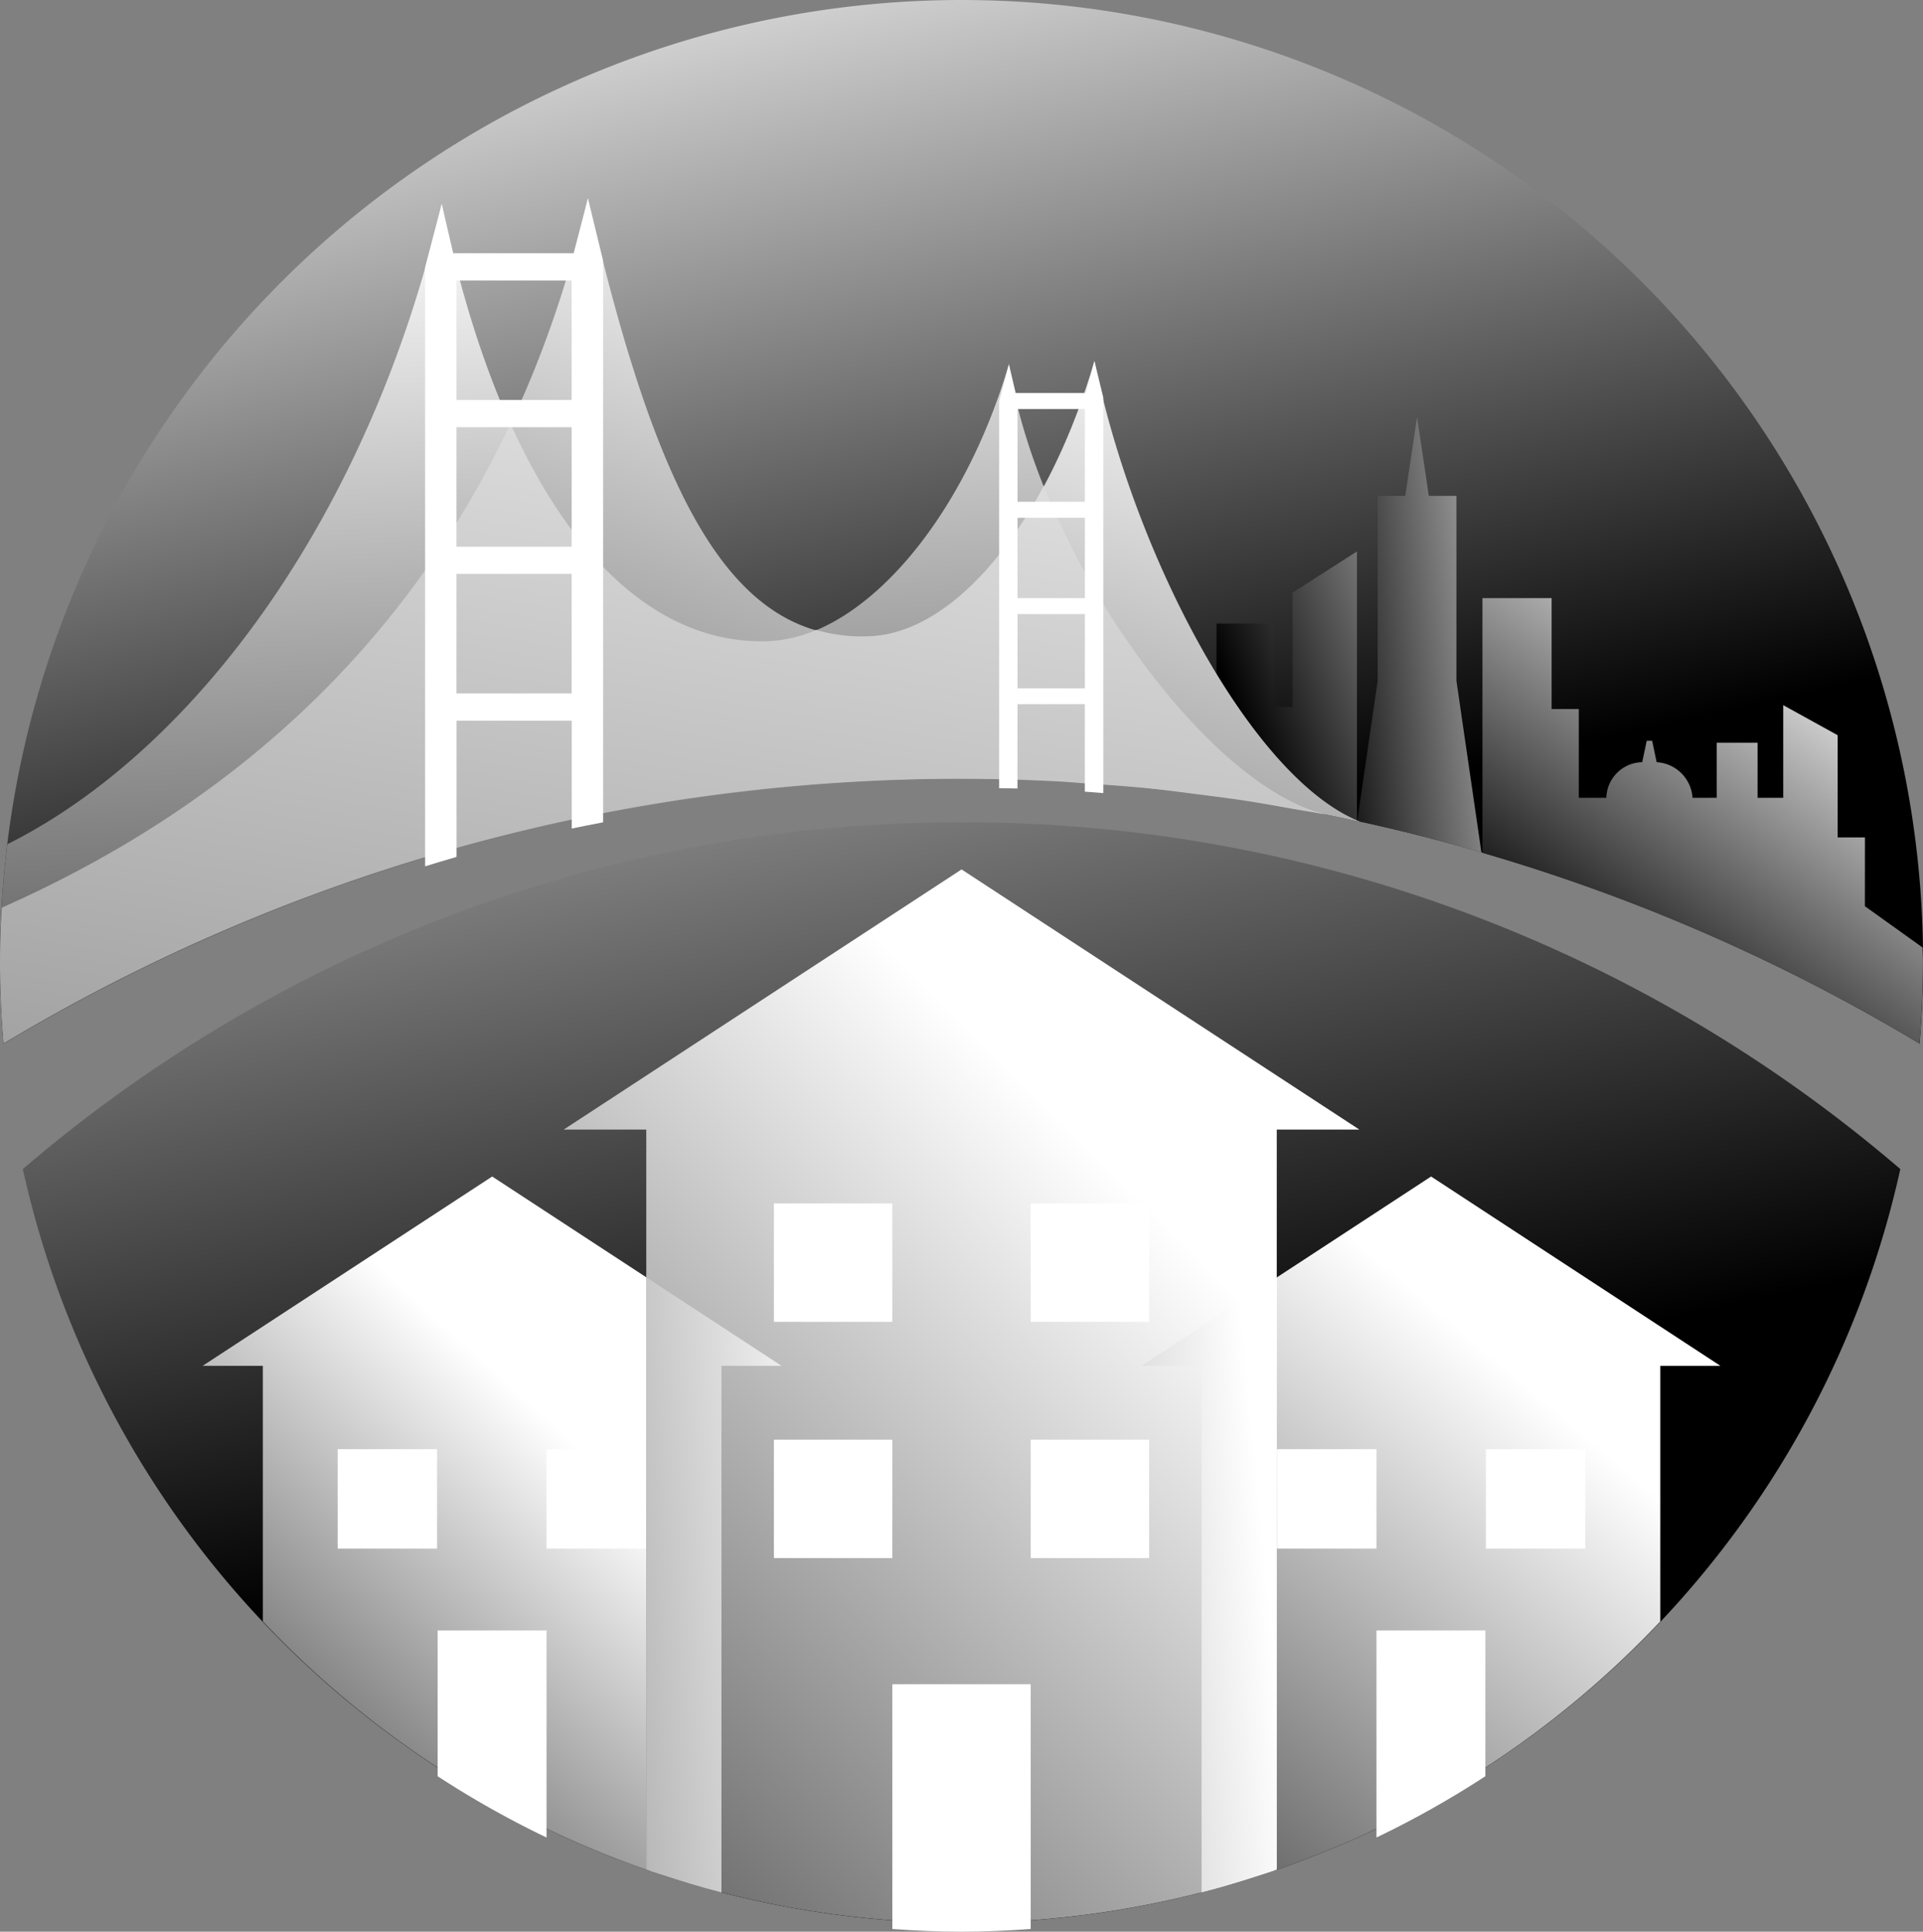 <svg id="Group_535" data-name="Group 535" xmlns="http://www.w3.org/2000/svg" xmlns:xlink="http://www.w3.org/1999/xlink" width="78.435" height="78.799" viewBox="0 0 78.435 78.799">
  <rect x="0" y="0" width="78.435" height="78.799" fill="#808080" stroke="none"/>
  <defs>
    <linearGradient id="linear-gradient" x1="0.14" y1="-0.071" x2="0.514" y2="0.837" gradientUnits="objectBoundingBox">
      <stop offset="0" stop-color="#fff"/>
      <stop offset="1"/>
    </linearGradient>
    <linearGradient id="linear-gradient-2" x1="0.814" y1="0.053" x2="0.22" y2="0.887" xlink:href="#linear-gradient"/>
    <linearGradient id="linear-gradient-3" x1="2.143" y1="-0.583" x2="0.282" y2="0.796" xlink:href="#linear-gradient"/>
    <linearGradient id="linear-gradient-4" x1="1.835" y1="0.056" x2="-0.271" y2="0.91" xlink:href="#linear-gradient"/>
    <linearGradient id="linear-gradient-5" x1="0.438" y1="-0.013" x2="0.546" y2="1.485" gradientUnits="objectBoundingBox">
      <stop offset="0" stop-color="#fff"/>
      <stop offset="0.224" stop-color="#c6c6c6"/>
      <stop offset="1"/>
    </linearGradient>
    <linearGradient id="linear-gradient-6" x1="0.85" y1="0.119" x2="0.125" y2="1.472" xlink:href="#linear-gradient"/>
    <linearGradient id="linear-gradient-7" x1="0.955" y1="-0.536" x2="-0.727" y2="4.057" xlink:href="#linear-gradient"/>
    <linearGradient id="linear-gradient-8" x1="0.163" y1="-0.567" x2="0.573" y2="0.562" xlink:href="#linear-gradient"/>
    <linearGradient id="linear-gradient-9" x1="0.639" y1="0.371" x2="-0.017" y2="1.267" xlink:href="#linear-gradient"/>
    <linearGradient id="linear-gradient-10" x1="0.587" y1="0.239" x2="-0.211" y2="1.409" xlink:href="#linear-gradient"/>
    <linearGradient id="linear-gradient-11" x1="0.686" y1="0.282" x2="-0.243" y2="1.515" xlink:href="#linear-gradient"/>
    <linearGradient id="linear-gradient-12" x1="0.884" y1="0.39" x2="-4.553" y2="2.702" xlink:href="#linear-gradient"/>
    <linearGradient id="linear-gradient-13" x1="1.383" y1="0.03" x2="-4.055" y2="2.342" xlink:href="#linear-gradient"/>
  </defs>
  <g id="Group_530" data-name="Group 530">
    <path id="Path_1512" data-name="Path 1512" d="M178.3,388.691a75.662,75.662,0,0,1,39.074,10.8c.093-1.1.144-2.222.144-3.352a39.217,39.217,0,1,0-78.435,0c0,1.13.051,2.249.144,3.354A75.646,75.646,0,0,1,178.3,388.691Z" transform="translate(-139.08 -356.921)" fill="url(#linear-gradient)"/>
    <g id="Group_529" data-name="Group 529" transform="translate(49.616 17.018)">
      <path id="Path_1513" data-name="Path 1513" d="M215.147,391.08h-1.114v-4.168l-2.219-1.226v3.78h-1.047v-2.248H209.1v2.248h-.985a1.556,1.556,0,0,0-1.464-1.453l-.184-.873h-.221l-.184.873a1.49,1.49,0,0,0-1.463,1.453h-1.123v-3.623h-1.109v-4.524h-2.821v10.392a75.683,75.683,0,0,1,17.823,7.781c.093-1.1.144-2.222.144-3.352,0-.19-.012-.378-.015-.567l-2.353-1.685Z" transform="translate(-188.696 -373.939)" fill="url(#linear-gradient-2)"/>
      <g id="Group_528" data-name="Group 528">
        <path id="Path_1514" data-name="Path 1514" d="M194.427,390.414v-11l-2.628,1.684v4.659h-.783v-3.4H188.7V389.4Q191.6,389.8,194.427,390.414Z" transform="translate(-188.696 -373.939)" fill="url(#linear-gradient-3)"/>
        <path id="Path_1515" data-name="Path 1515" d="M198.485,384.7v-7.551h-1.127l-.48-3.215-.481,3.215h-1.126V384.7l-.833,5.712q2.566.555,5.066,1.282Z" transform="translate(-188.696 -373.939)" fill="url(#linear-gradient-4)"/>
      </g>
    </g>
    <path id="Path_1516" data-name="Path 1516" d="M180.231,371.783c-1.934,6.545-6.052,11.115-9.721,11.293-5.56.269-10.8-5.327-13.414-17.831-2.9,12.563-9.992,22.253-17.716,26.114a39.7,39.7,0,0,0-.3,4.781c0,1.13.051,2.249.144,3.354a76.091,76.091,0,0,1,53.794-9.367l.068,0C188.2,388.916,181.434,379.5,180.231,371.783Z" transform="translate(-139.08 -356.921)" fill="url(#linear-gradient-5)"/>
    <path id="Path_1517" data-name="Path 1517" d="M183.719,371.65c-1.83,6.265-5.463,11.051-9.133,11.228-5.559.271-8.639-5.317-11.529-17.859-3.259,14.111-11.716,23.53-23.913,28.935-.04.723-.064,1.452-.064,2.186,0,1.13.051,2.249.144,3.354a76.143,76.143,0,0,1,55.257-9.068l.044,0C190.055,388.613,185.291,379.41,183.719,371.65Z" transform="translate(-139.08 -356.921)" fill="url(#linear-gradient-6)"/>
    <path id="Path_1518" data-name="Path 1518" d="M183.693,388.9c.81.058,1.621.114,2.424.2.588.06,1.168.141,1.751.215.692.088,1.384.174,2.07.28.611.094,1.216.205,1.822.313.418.075.842.135,1.258.217l.068,0c-3.868-.96-8.9-7.055-11.43-13.379-1.93,3.594-4.489,6-7.07,6.128a6.738,6.738,0,0,1-2.218-.255,5.545,5.545,0,0,1-1.858.453c-3.987.193-7.8-2.649-10.61-8.872-4.3,9.127-11.426,15.614-20.749,19.746-.042.725-.071,1.454-.071,2.19,0,1.13.051,2.249.144,3.354a75.646,75.646,0,0,1,39.073-10.8c1.324,0,2.639.039,3.946.107C182.729,388.823,183.209,388.871,183.693,388.9Z" transform="translate(-139.08 -356.921)" fill="url(#linear-gradient-7)"/>
    <path id="Path_1519" data-name="Path 1519" d="M162.48,367.251h-4.915l-.469-2.006-.677,2.582V392.26c.427-.128.851-.262,1.281-.383V386.32h4.7v4.4c.425-.091.853-.172,1.281-.255v-22.9l-.621-2.551Zm-.083,17.956h-4.7v-4.874h4.7Zm0-5.985h-4.7v-4.874h4.7Zm0-5.986h-4.7v-4.873h4.7Z" transform="translate(-139.08 -356.921)" fill="#fff"/>
    <path id="Path_1520" data-name="Path 1520" d="M184.082,389.274V373.142l-.363-1.492-.338,1.3h-2.875l-.275-1.172-.4,1.509v15.785c.249.006.5.006.749.013v-3.44h2.748v3.569C183.583,389.236,183.832,389.255,184.082,389.274Zm-3.5-15.669h2.748v3.785h-2.748Zm0,4.436h2.748v3.278h-2.748Zm0,6.958v-3.03h2.748V385Z" transform="translate(-139.08 -356.921)" fill="#fff"/>
  </g>
  <g id="Group_534" data-name="Group 534" transform="translate(0.928 33.543)">
    <path id="Path_1521" data-name="Path 1521" d="M178.3,390.464a58.659,58.659,0,0,0-38.289,14.147,39.214,39.214,0,0,0,76.579,0A58.66,58.66,0,0,0,178.3,390.464Z" transform="translate(-140.008 -390.464)" fill="url(#linear-gradient-8)"/>
    <path id="Path_1522" data-name="Path 1522" d="M147.345,412.637H149.8v10.426a39.16,39.16,0,0,0,18.71,11.056V412.637h2.451l-11.806-7.723Z" transform="translate(-140.008 -390.464)" fill="url(#linear-gradient-9)"/>
    <g id="Group_531" data-name="Group 531" transform="translate(12.844 25.573)">
      <path id="Path_1523" data-name="Path 1523" d="M156.93,429.378a39.016,39.016,0,0,0,4.442,2.5V423.43H156.93Z" transform="translate(-152.852 -416.037)" fill="#fff"/>
      <rect id="Rectangle_510" data-name="Rectangle 510" width="4.056" height="4.055" transform="translate(8.52)" fill="#fff"/>
      <rect id="Rectangle_511" data-name="Rectangle 511" width="4.056" height="4.055" fill="#fff"/>
    </g>
    <path id="Path_1524" data-name="Path 1524" d="M206.8,423.065V412.637h2.451l-11.8-7.723-11.806,7.723h2.452v21.482A39.166,39.166,0,0,0,206.8,423.065Z" transform="translate(-140.008 -390.464)" fill="url(#linear-gradient-10)"/>
    <g id="Group_532" data-name="Group 532" transform="translate(51.159 25.573)">
      <path id="Path_1525" data-name="Path 1525" d="M195.223,431.878a39.015,39.015,0,0,0,4.442-2.5V423.43h-4.442Z" transform="translate(-191.167 -416.037)" fill="#fff"/>
      <rect id="Rectangle_512" data-name="Rectangle 512" width="4.056" height="4.055" transform="translate(8.519)" fill="#fff"/>
      <rect id="Rectangle_513" data-name="Rectangle 513" width="4.056" height="4.055" fill="#fff"/>
    </g>
    <path id="Path_1526" data-name="Path 1526" d="M162.071,403h3.369v30.191a39.247,39.247,0,0,0,25.716,0V403h3.369L178.3,392.387Z" transform="translate(-140.008 -390.464)" fill="url(#linear-gradient-11)"/>
    <path id="Path_1527" data-name="Path 1527" d="M191.156,409.027l-5.518,3.61h2.452v21.482c.82-.211,1.625-.456,2.423-.717.135-.045.272-.087.407-.132.079-.027.156-.061.236-.088Z" transform="translate(-140.008 -390.464)" fill="url(#linear-gradient-12)"/>
    <path id="Path_1528" data-name="Path 1528" d="M165.44,433.182c.079.027.155.06.234.088.136.045.274.087.41.132.8.262,1.6.506,2.422.717V412.637h2.451l-5.517-3.61Z" transform="translate(-140.008 -390.464)" fill="url(#linear-gradient-13)"/>
    <g id="Group_533" data-name="Group 533" transform="translate(30.638 15.548)">
      <path id="Path_1529" data-name="Path 1529" d="M175.476,435.61c.933.067,1.872.11,2.821.11s1.889-.043,2.823-.11v-9.987h-5.644Z" transform="translate(-170.646 -406.012)" fill="#fff"/>
      <rect id="Rectangle_514" data-name="Rectangle 514" width="4.83" height="4.83" transform="translate(10.474 9.637)" fill="#fff"/>
      <rect id="Rectangle_515" data-name="Rectangle 515" width="4.83" height="4.83" transform="translate(0 9.637)" fill="#fff"/>
      <rect id="Rectangle_516" data-name="Rectangle 516" width="4.83" height="4.83" transform="translate(10.474)" fill="#fff"/>
      <rect id="Rectangle_517" data-name="Rectangle 517" width="4.83" height="4.83" fill="#fff"/>
    </g>
  </g>
</svg>
